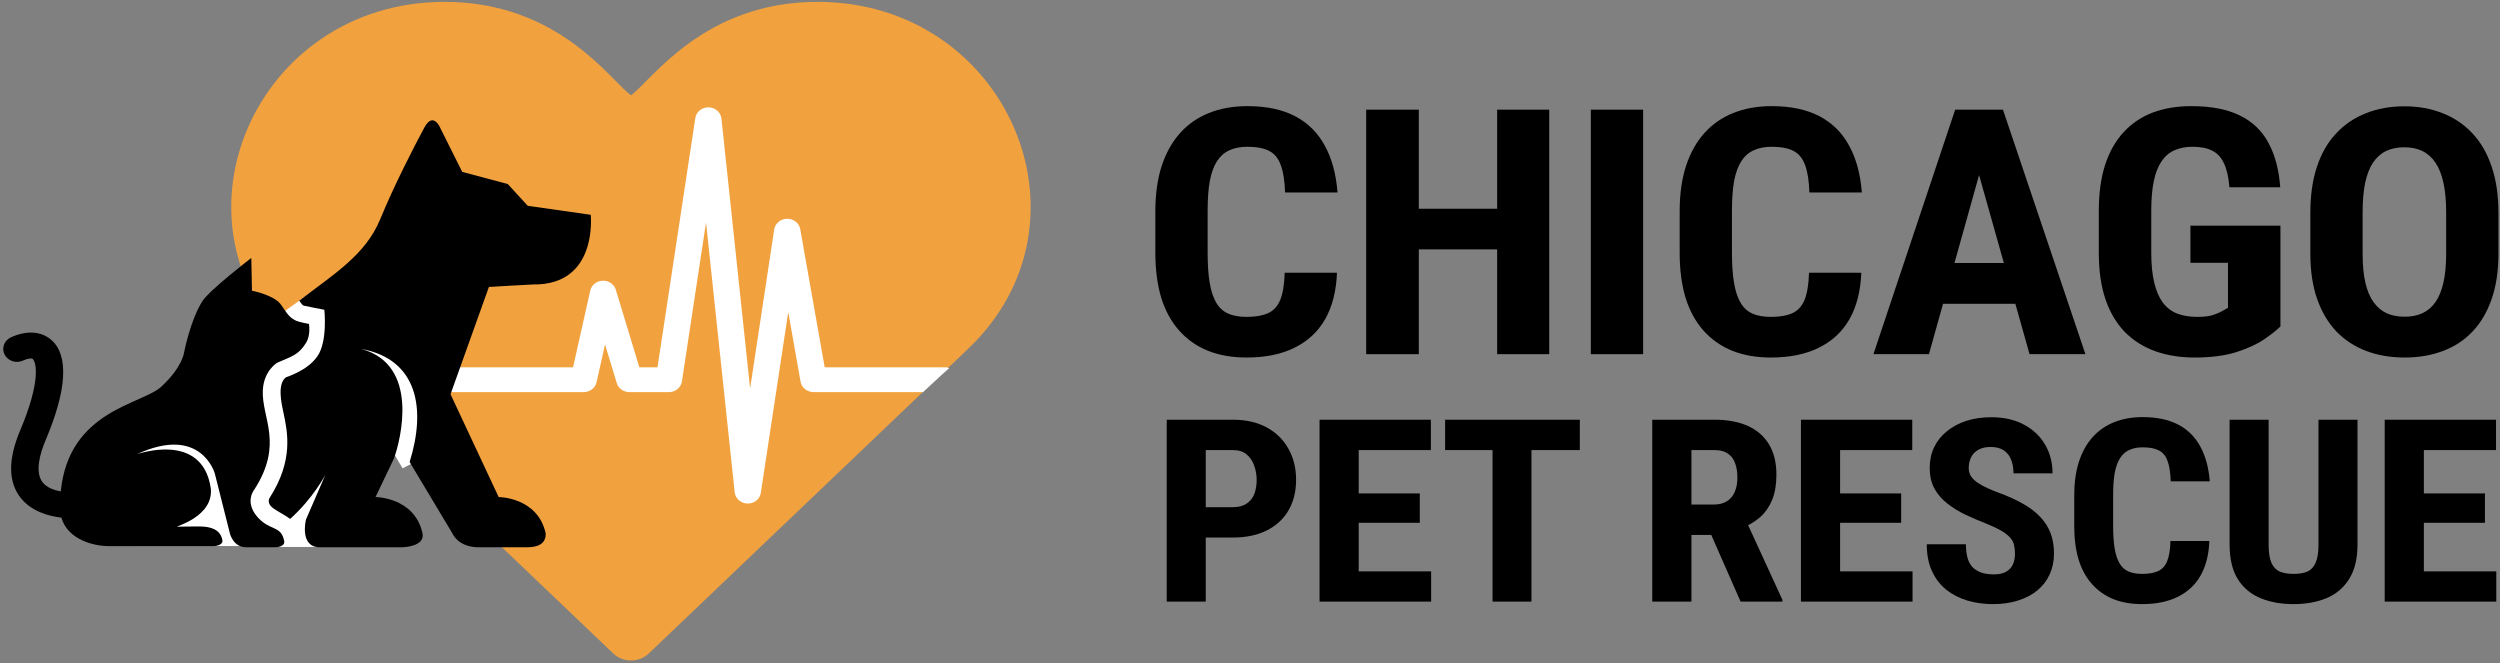 <svg width="520" height="138" viewBox="0 0 520 138" fill="none" xmlns="http://www.w3.org/2000/svg">
<rect x="0" y="0" width="520" height="138" fill="#808080" stroke="none"/>
<path d="M267.218 56.725H278.092C277.942 60.544 277.12 63.769 275.625 66.401C274.131 69.009 272.001 70.988 269.236 72.339C266.495 73.689 263.182 74.365 259.296 74.365C256.282 74.365 253.604 73.899 251.262 72.967C248.92 72.013 246.927 70.615 245.283 68.776C243.639 66.936 242.393 64.666 241.546 61.965C240.724 59.24 240.313 56.108 240.313 52.569V43.942C240.313 40.402 240.749 37.27 241.621 34.546C242.518 31.821 243.788 29.539 245.433 27.7C247.102 25.837 249.107 24.44 251.449 23.508C253.815 22.554 256.481 22.076 259.445 22.076C263.406 22.076 266.72 22.775 269.385 24.172C272.051 25.569 274.106 27.607 275.551 30.285C277.02 32.939 277.905 36.187 278.204 40.03H267.293C267.218 37.608 266.919 35.71 266.396 34.336C265.897 32.939 265.1 31.961 264.004 31.402C262.908 30.82 261.388 30.529 259.445 30.529C258.001 30.529 256.755 30.773 255.709 31.262C254.662 31.728 253.803 32.485 253.13 33.533C252.458 34.581 251.959 35.955 251.636 37.654C251.337 39.354 251.187 41.427 251.187 43.872V52.569C251.187 54.967 251.324 57.017 251.598 58.716C251.872 60.393 252.308 61.767 252.906 62.838C253.504 63.909 254.314 64.689 255.335 65.178C256.381 65.667 257.702 65.912 259.296 65.912C261.139 65.912 262.622 65.656 263.743 65.143C264.889 64.631 265.736 63.711 266.284 62.384C266.832 61.057 267.143 59.17 267.218 56.725Z" fill="black"/>
<path d="M314.32 43.418V51.87H292.012V43.418H314.32ZM295.113 22.81V73.666H284.165V22.81H295.113ZM322.242 22.81V73.666H311.405V22.81H322.242Z" fill="black"/>
<path d="M341.767 22.81V73.666H330.893V22.81H341.767Z" fill="black"/>
<path d="M376.276 56.725H387.15C387.001 60.544 386.179 63.769 384.684 66.401C383.189 69.009 381.06 70.988 378.294 72.339C375.554 73.689 372.241 74.365 368.355 74.365C365.34 74.365 362.662 73.899 360.321 72.967C357.979 72.013 355.986 70.615 354.342 68.776C352.698 66.936 351.452 64.666 350.605 61.965C349.783 59.24 349.372 56.108 349.372 52.569V43.942C349.372 40.402 349.808 37.27 350.68 34.546C351.577 31.821 352.847 29.539 354.491 27.7C356.16 25.837 358.166 24.44 360.508 23.508C362.874 22.554 365.54 22.076 368.504 22.076C372.465 22.076 375.778 22.775 378.444 24.172C381.109 25.569 383.165 27.607 384.609 30.285C386.079 32.939 386.964 36.187 387.263 40.03H376.351C376.277 37.608 375.978 35.71 375.454 34.336C374.956 32.939 374.159 31.961 373.063 31.402C371.967 30.82 370.447 30.529 368.504 30.529C367.059 30.529 365.814 30.773 364.767 31.262C363.721 31.728 362.862 32.485 362.189 33.533C361.516 34.581 361.018 35.955 360.694 37.654C360.395 39.354 360.246 41.427 360.246 43.872V52.569C360.246 54.967 360.383 57.017 360.657 58.716C360.931 60.393 361.367 61.767 361.965 62.838C362.563 63.909 363.372 64.689 364.394 65.178C365.44 65.667 366.76 65.912 368.355 65.912C370.198 65.912 371.68 65.656 372.801 65.143C373.947 64.631 374.794 63.711 375.342 62.384C375.89 61.057 376.202 59.17 376.276 56.725Z" fill="black"/>
<path d="M412.916 31.891L401.22 73.666H389.673L406.676 22.81H413.887L412.916 31.891ZM422.146 73.666L410.375 31.891L409.291 22.81H416.615L433.767 73.666H422.146ZM422.557 54.7V63.187H398.006V54.7H422.557Z" fill="black"/>
<path d="M474.33 46.945V67.903C473.558 68.671 472.424 69.568 470.929 70.592C469.46 71.593 467.529 72.478 465.137 73.247C462.771 73.992 459.881 74.365 456.468 74.365C453.454 74.365 450.714 73.922 448.247 73.037C445.806 72.152 443.701 70.813 441.932 69.02C440.189 67.204 438.856 64.945 437.934 62.244C437.012 59.52 436.551 56.295 436.551 52.569V43.907C436.551 40.227 436.987 37.026 437.859 34.301C438.756 31.553 440.052 29.271 441.746 27.455C443.44 25.639 445.457 24.288 447.799 23.404C450.166 22.519 452.831 22.076 455.796 22.076C459.881 22.076 463.232 22.717 465.847 23.997C468.488 25.278 470.481 27.176 471.826 29.691C473.196 32.206 474.018 35.291 474.292 38.947H463.717C463.543 36.804 463.157 35.128 462.559 33.917C461.986 32.706 461.177 31.845 460.13 31.332C459.084 30.797 457.726 30.529 456.057 30.529C454.612 30.529 453.354 30.773 452.283 31.262C451.212 31.728 450.315 32.497 449.593 33.568C448.87 34.639 448.335 36.013 447.986 37.689C447.637 39.366 447.463 41.415 447.463 43.837V52.569C447.463 54.967 447.662 57.017 448.061 58.716C448.459 60.416 449.045 61.802 449.817 62.873C450.614 63.944 451.61 64.724 452.806 65.213C454.027 65.679 455.459 65.912 457.103 65.912C458.424 65.912 459.483 65.784 460.28 65.528C461.077 65.271 461.712 65.004 462.185 64.724C462.684 64.421 463.095 64.189 463.419 64.026V54.665H455.609V46.945H474.33Z" fill="black"/>
<path d="M519.676 44.291V52.779C519.676 56.364 519.202 59.508 518.256 62.209C517.334 64.887 516.014 67.134 514.295 68.951C512.601 70.743 510.546 72.094 508.129 73.002C505.738 73.91 503.085 74.365 500.17 74.365C497.255 74.365 494.59 73.91 492.173 73.002C489.782 72.094 487.714 70.743 485.97 68.951C484.252 67.134 482.919 64.887 481.972 62.209C481.026 59.508 480.552 56.364 480.552 52.779V44.291C480.552 40.612 481.013 37.398 481.935 34.651C482.857 31.88 484.189 29.574 485.933 27.735C487.677 25.872 489.745 24.475 492.136 23.543C494.528 22.588 497.181 22.111 500.095 22.111C503.01 22.111 505.663 22.588 508.055 23.543C510.446 24.475 512.514 25.872 514.258 27.735C516.001 29.574 517.334 31.88 518.256 34.651C519.202 37.398 519.676 40.612 519.676 44.291ZM508.802 52.779V44.221C508.802 41.799 508.615 39.739 508.241 38.039C507.868 36.316 507.307 34.907 506.56 33.812C505.812 32.718 504.903 31.915 503.832 31.402C502.761 30.89 501.515 30.634 500.095 30.634C498.675 30.634 497.417 30.89 496.321 31.402C495.25 31.915 494.341 32.718 493.593 33.812C492.871 34.907 492.323 36.316 491.949 38.039C491.6 39.739 491.426 41.799 491.426 44.221V52.779C491.426 55.107 491.613 57.098 491.987 58.751C492.36 60.405 492.921 61.755 493.668 62.803C494.415 63.851 495.325 64.631 496.396 65.143C497.492 65.632 498.75 65.877 500.17 65.877C501.565 65.877 502.798 65.632 503.869 65.143C504.966 64.631 505.875 63.851 506.597 62.803C507.32 61.755 507.868 60.405 508.241 58.751C508.615 57.098 508.802 55.107 508.802 52.779Z" fill="black"/>
<path d="M256.467 111.806H248.183V105.492H256.467C257.616 105.492 258.552 105.249 259.274 104.764C260.016 104.279 260.553 103.612 260.887 102.764C261.22 101.897 261.387 100.927 261.387 99.853C261.387 98.762 261.211 97.749 260.859 96.813C260.525 95.861 259.997 95.09 259.274 94.501C258.57 93.912 257.634 93.617 256.467 93.617H250.796V125.135H242.679V87.303H256.467C259.191 87.303 261.535 87.84 263.5 88.914C265.464 89.988 266.965 91.469 268.003 93.358C269.059 95.228 269.587 97.376 269.587 99.802C269.587 102.244 269.059 104.366 268.003 106.167C266.965 107.952 265.464 109.337 263.5 110.325C261.535 111.312 259.191 111.806 256.467 111.806Z" fill="black"/>
<path d="M297.677 118.847V125.135H280.081V118.847H297.677ZM282.611 87.303V125.135H274.466V87.303H282.611ZM295.315 102.634V108.74H280.081V102.634H295.315ZM297.622 87.303V93.617H280.081V87.303H297.622Z" fill="black"/>
<path d="M318.54 87.303V125.135H310.451V87.303H318.54ZM328.603 87.303V93.617H300.583V87.303H328.603Z" fill="black"/>
<path d="M343.67 87.303H356.652C359.357 87.303 361.664 87.737 363.573 88.603C365.482 89.469 366.946 90.751 367.965 92.448C368.985 94.146 369.494 96.242 369.494 98.736C369.494 100.78 369.198 102.53 368.605 103.985C368.012 105.423 367.168 106.626 366.075 107.597C364.982 108.549 363.675 109.311 362.156 109.883L359.682 111.26H349.146L349.119 104.946H356.429C357.541 104.946 358.458 104.721 359.181 104.271C359.923 103.803 360.469 103.153 360.821 102.322C361.192 101.473 361.377 100.486 361.377 99.36C361.377 98.165 361.21 97.142 360.877 96.294C360.562 95.428 360.052 94.769 359.348 94.319C358.662 93.851 357.764 93.617 356.652 93.617H351.815V125.135H343.67V87.303ZM362.044 125.135L354.622 108.272L363.156 108.246L370.745 124.772V125.135H362.044Z" fill="black"/>
<path d="M397.807 118.847V125.135H380.211V118.847H397.807ZM382.74 87.303V125.135H374.596V87.303H382.74ZM395.444 102.634V108.74H380.211V102.634H395.444ZM397.751 87.303V93.617H380.211V87.303H397.751Z" fill="black"/>
<path d="M419.114 115.184C419.114 114.508 419.049 113.893 418.919 113.339C418.79 112.785 418.512 112.274 418.086 111.806C417.678 111.338 417.076 110.87 416.279 110.403C415.5 109.935 414.481 109.45 413.221 108.948C411.72 108.359 410.265 107.735 408.857 107.077C407.448 106.401 406.179 105.622 405.048 104.738C403.918 103.855 403.019 102.816 402.352 101.62C401.703 100.408 401.379 98.987 401.379 97.359C401.379 95.765 401.685 94.319 402.296 93.02C402.927 91.721 403.816 90.612 404.965 89.694C406.114 88.758 407.458 88.04 408.996 87.537C410.552 87.035 412.285 86.784 414.194 86.784C416.788 86.784 419.031 87.286 420.921 88.291C422.83 89.296 424.303 90.673 425.341 92.422C426.397 94.172 426.925 96.181 426.925 98.45H418.808C418.808 97.376 418.642 96.432 418.308 95.618C417.993 94.787 417.483 94.137 416.779 93.669C416.075 93.202 415.167 92.968 414.055 92.968C413.017 92.968 412.155 93.167 411.47 93.565C410.803 93.947 410.302 94.475 409.969 95.15C409.654 95.809 409.496 96.553 409.496 97.385C409.496 98.009 409.654 98.572 409.969 99.074C410.302 99.559 410.756 100.001 411.331 100.399C411.905 100.78 412.582 101.153 413.36 101.516C414.157 101.88 415.028 102.235 415.973 102.582C417.808 103.257 419.429 104.002 420.837 104.816C422.246 105.613 423.423 106.514 424.368 107.519C425.313 108.506 426.026 109.623 426.508 110.87C426.99 112.118 427.231 113.538 427.231 115.132C427.231 116.708 426.934 118.146 426.341 119.445C425.767 120.727 424.924 121.836 423.812 122.771C422.7 123.689 421.356 124.399 419.781 124.902C418.225 125.404 416.483 125.655 414.555 125.655C412.684 125.655 410.914 125.413 409.246 124.928C407.578 124.425 406.105 123.672 404.826 122.667C403.566 121.645 402.574 120.354 401.852 118.795C401.129 117.219 400.768 115.357 400.768 113.209H408.912C408.912 114.352 409.033 115.331 409.274 116.145C409.515 116.942 409.885 117.583 410.386 118.068C410.886 118.536 411.497 118.891 412.22 119.133C412.962 119.358 413.805 119.471 414.75 119.471C415.825 119.471 416.677 119.28 417.307 118.899C417.956 118.518 418.419 118.007 418.697 117.366C418.975 116.725 419.114 115.998 419.114 115.184Z" fill="black"/>
<path d="M451.457 112.533H459.546C459.435 115.374 458.824 117.773 457.712 119.731C456.6 121.671 455.015 123.143 452.958 124.148C450.92 125.153 448.455 125.655 445.564 125.655C443.322 125.655 441.33 125.309 439.588 124.616C437.846 123.906 436.363 122.866 435.14 121.498C433.917 120.129 432.99 118.44 432.36 116.431C431.749 114.404 431.443 112.074 431.443 109.441V103.023C431.443 100.39 431.767 98.061 432.416 96.034C433.083 94.007 434.028 92.31 435.251 90.941C436.493 89.555 437.985 88.516 439.727 87.823C441.487 87.113 443.47 86.758 445.675 86.758C448.622 86.758 451.087 87.277 453.069 88.317C455.052 89.356 456.581 90.872 457.656 92.864C458.749 94.839 459.407 97.255 459.63 100.113H451.513C451.457 98.312 451.235 96.9 450.846 95.878C450.475 94.839 449.882 94.111 449.067 93.695C448.251 93.262 447.121 93.046 445.675 93.046C444.6 93.046 443.674 93.228 442.895 93.591C442.117 93.938 441.478 94.501 440.977 95.28C440.477 96.06 440.106 97.082 439.866 98.346C439.643 99.611 439.532 101.153 439.532 102.971V109.441C439.532 111.226 439.634 112.75 439.838 114.014C440.042 115.262 440.366 116.284 440.811 117.081C441.255 117.877 441.858 118.458 442.617 118.821C443.396 119.185 444.378 119.367 445.564 119.367C446.935 119.367 448.038 119.177 448.872 118.795C449.724 118.414 450.354 117.73 450.762 116.743C451.17 115.755 451.402 114.352 451.457 112.533Z" fill="black"/>
<path d="M482.244 87.303H490.361V113.287C490.361 116.197 489.786 118.57 488.637 120.406C487.507 122.225 485.941 123.559 483.939 124.408C481.938 125.239 479.649 125.655 477.073 125.655C474.479 125.655 472.172 125.239 470.152 124.408C468.132 123.559 466.556 122.225 465.426 120.406C464.314 118.57 463.758 116.197 463.758 113.287V87.303H471.875V113.287C471.875 114.933 472.07 116.197 472.459 117.081C472.867 117.964 473.45 118.57 474.21 118.899C474.988 119.211 475.943 119.367 477.073 119.367C478.222 119.367 479.167 119.211 479.909 118.899C480.668 118.57 481.243 117.964 481.632 117.081C482.04 116.197 482.244 114.933 482.244 113.287V87.303Z" fill="black"/>
<path d="M519.229 118.847V125.135H501.633V118.847H519.229ZM504.163 87.303V125.135H496.018V87.303H504.163ZM516.866 102.634V108.74H501.633V102.634H516.866ZM519.173 87.303V93.617H501.633V87.303H519.173Z" fill="black"/>
<path d="M127.55 135.919C128.032 136.384 128.607 136.753 129.242 137.005C129.878 137.257 130.56 137.387 131.25 137.387C131.94 137.387 132.622 137.257 133.258 137.005C133.893 136.753 134.468 136.384 134.95 135.919L201.423 72.504C229.145 46.065 209.446 0.387 170.023 0.387C146.347 0.387 135.483 16.768 131.25 19.827C126.996 16.755 116.201 0.387 92.477 0.387C53.178 0.387 33.238 45.947 61.084 72.504L127.55 135.919Z" fill="#F1A13E"/>
<path d="M197.129 76.408H171.538L166.447 47.658C166.341 47.057 166.012 46.511 165.519 46.117C165.026 45.723 164.4 45.506 163.753 45.505H163.717C163.065 45.511 162.435 45.737 161.944 46.142C161.453 46.547 161.132 47.104 161.04 47.712L156.023 80.792L150.058 24.645C149.989 24.019 149.681 23.439 149.19 23.012C148.7 22.586 148.061 22.342 147.394 22.327H147.336C146.678 22.326 146.042 22.55 145.544 22.956C145.047 23.362 144.722 23.923 144.628 24.537L136.759 76.408H132.987L128.086 60.253C127.738 59.11 126.557 58.309 125.359 58.386C124.749 58.406 124.164 58.618 123.696 58.987C123.229 59.356 122.906 59.862 122.779 60.424L119.193 76.409H89.896C89.537 76.409 89.181 76.475 88.849 76.604C88.517 76.734 88.215 76.923 87.961 77.162C87.707 77.402 87.506 77.686 87.368 77.998C87.231 78.311 87.161 78.646 87.161 78.984C87.16 79.322 87.231 79.657 87.368 79.97C87.505 80.283 87.707 80.567 87.961 80.806C88.215 81.045 88.517 81.235 88.849 81.364C89.181 81.494 89.537 81.56 89.896 81.559H121.406C122.033 81.559 122.641 81.356 123.128 80.985C123.615 80.613 123.952 80.095 124.081 79.517L125.848 71.642L128.291 79.69C128.454 80.229 128.8 80.703 129.275 81.04C129.751 81.377 130.33 81.56 130.925 81.559H139.131C139.789 81.56 140.425 81.337 140.922 80.932C141.42 80.526 141.745 79.966 141.839 79.352L146.855 46.275L152.821 102.419C152.889 103.045 153.197 103.625 153.688 104.052C154.178 104.479 154.817 104.722 155.485 104.737H155.542C156.2 104.738 156.836 104.515 157.334 104.109C157.831 103.704 158.156 103.143 158.25 102.53L163.956 64.92L166.522 79.406C166.628 80.007 166.957 80.554 167.451 80.948C167.945 81.342 168.571 81.559 169.219 81.559H191.996C199.463 74.538 197.129 77.155 197.129 76.408Z" fill="white"/>
<path d="M69.855 74.106L82.419 67.566L96.304 90.872L83.741 97.412L69.855 74.106Z" fill="white"/>
<path d="M51.217 66.523H71.023V113.766H51.217V66.523Z" fill="white"/>
<path d="M65.523 60.198L71.461 67.429L62.389 73.939L56.45 66.708L65.523 60.198Z" fill="white"/>
<path d="M28.678 90.783H51.217V113.575H28.678V90.783Z" fill="white"/>
<path d="M56.053 103.607C61.092 95.751 59.843 89.945 58.93 85.704C58.58 84.077 57.589 79.804 59.509 78.463C59.789 78.342 63.982 77.07 66.009 74.112C68.187 71.059 67.463 64.432 67.463 64.432C67.463 64.432 63.454 63.663 63.147 63.568C62.895 63.44 62.737 63.26 62.245 62.537C69.266 57.125 75.984 53.111 79.069 45.628C82.035 38.434 86.009 30.741 88.248 26.556C90.166 23.001 91.647 26.756 91.647 26.756L96.138 35.747L105.617 38.277L109.762 42.804L122.873 44.678C122.873 44.678 124.458 59.349 110.893 59.168C110.435 59.162 101.691 59.689 101.691 59.689L93.707 81.998L103.723 103.388C103.723 103.388 111.83 103.388 113.501 110.926C113.577 113.052 112 113.833 109.621 113.833H99.564C95.243 113.833 94.098 110.941 94.098 110.941L85.202 96.089C88.681 84.961 86.845 74.811 75.287 72.599C75.283 72.603 75.279 72.607 75.275 72.611C87.279 75.971 83.366 91.391 81.961 95.33L78.108 103.388C78.108 103.388 86.095 103.388 87.847 110.759C88.638 113.794 83.592 113.833 83.592 113.833H66.537C62.199 113.833 63.64 108.07 63.64 108.07L67.664 98.784C67.664 98.784 65.073 103.735 60.34 107.937C58.861 106.813 57.038 106.094 56.315 105.253C55.566 104.38 56.053 103.607 56.053 103.607Z" fill="black"/>
<path d="M64.264 67.378C64.264 67.378 62.253 67.009 61.635 66.731C59.987 65.986 59.5 64.836 58.405 63.32C56.986 61.355 52.408 60.468 52.408 60.468L52.273 53.653C52.273 53.653 43.589 60.305 42.1 62.639C39.561 66.621 38.282 73.366 38.282 73.366C38.282 73.366 37.914 76.395 33.565 80.414C29.465 84.203 14.344 85.271 12.633 102.217C11.219 101.958 9.731 101.416 8.885 100.346C7.206 98.221 8.295 94.371 9.505 91.515C13.921 81.086 14.329 73.892 10.684 70.711C8.581 68.876 5.518 68.678 2.28 70.166C0.862 70.817 0.274 72.427 0.966 73.762C1.659 75.096 3.369 75.65 4.788 74.997C5.82 74.523 6.581 74.465 6.797 74.653C7.548 75.308 8.544 79.257 4.195 89.525C1.645 95.549 1.688 100.278 4.322 103.583C6.566 106.398 10.122 107.359 12.768 107.666C14.094 112.294 19.566 113.592 22.629 113.592H44.54C44.518 113.613 46.474 113.494 46.251 112.321C45.846 110.183 43.919 109.512 41.53 109.502C39.14 109.492 38.47 109.535 36.895 109.56C36.104 109.573 44.507 107.57 43.841 101.547C42.061 89.574 28.42 94.5 28.42 94.5C41.87 88.249 44.687 98.514 44.687 98.514C44.707 98.562 47.838 111.031 47.838 111.031C47.838 111.031 48.547 113.83 51.169 113.83H57.405C57.383 113.852 59.34 113.733 59.117 112.56C58.467 109.139 56.066 110.536 53.44 107.408C50.814 104.278 52.915 101.808 52.915 101.808C59.043 92.255 54.42 87.002 54.666 81.221C54.841 77.104 57.642 75.457 57.642 75.457C60.618 74.139 62.097 73.879 63.679 71.275C64.667 69.648 64.264 67.378 64.264 67.378Z" fill="black"/>
</svg>
